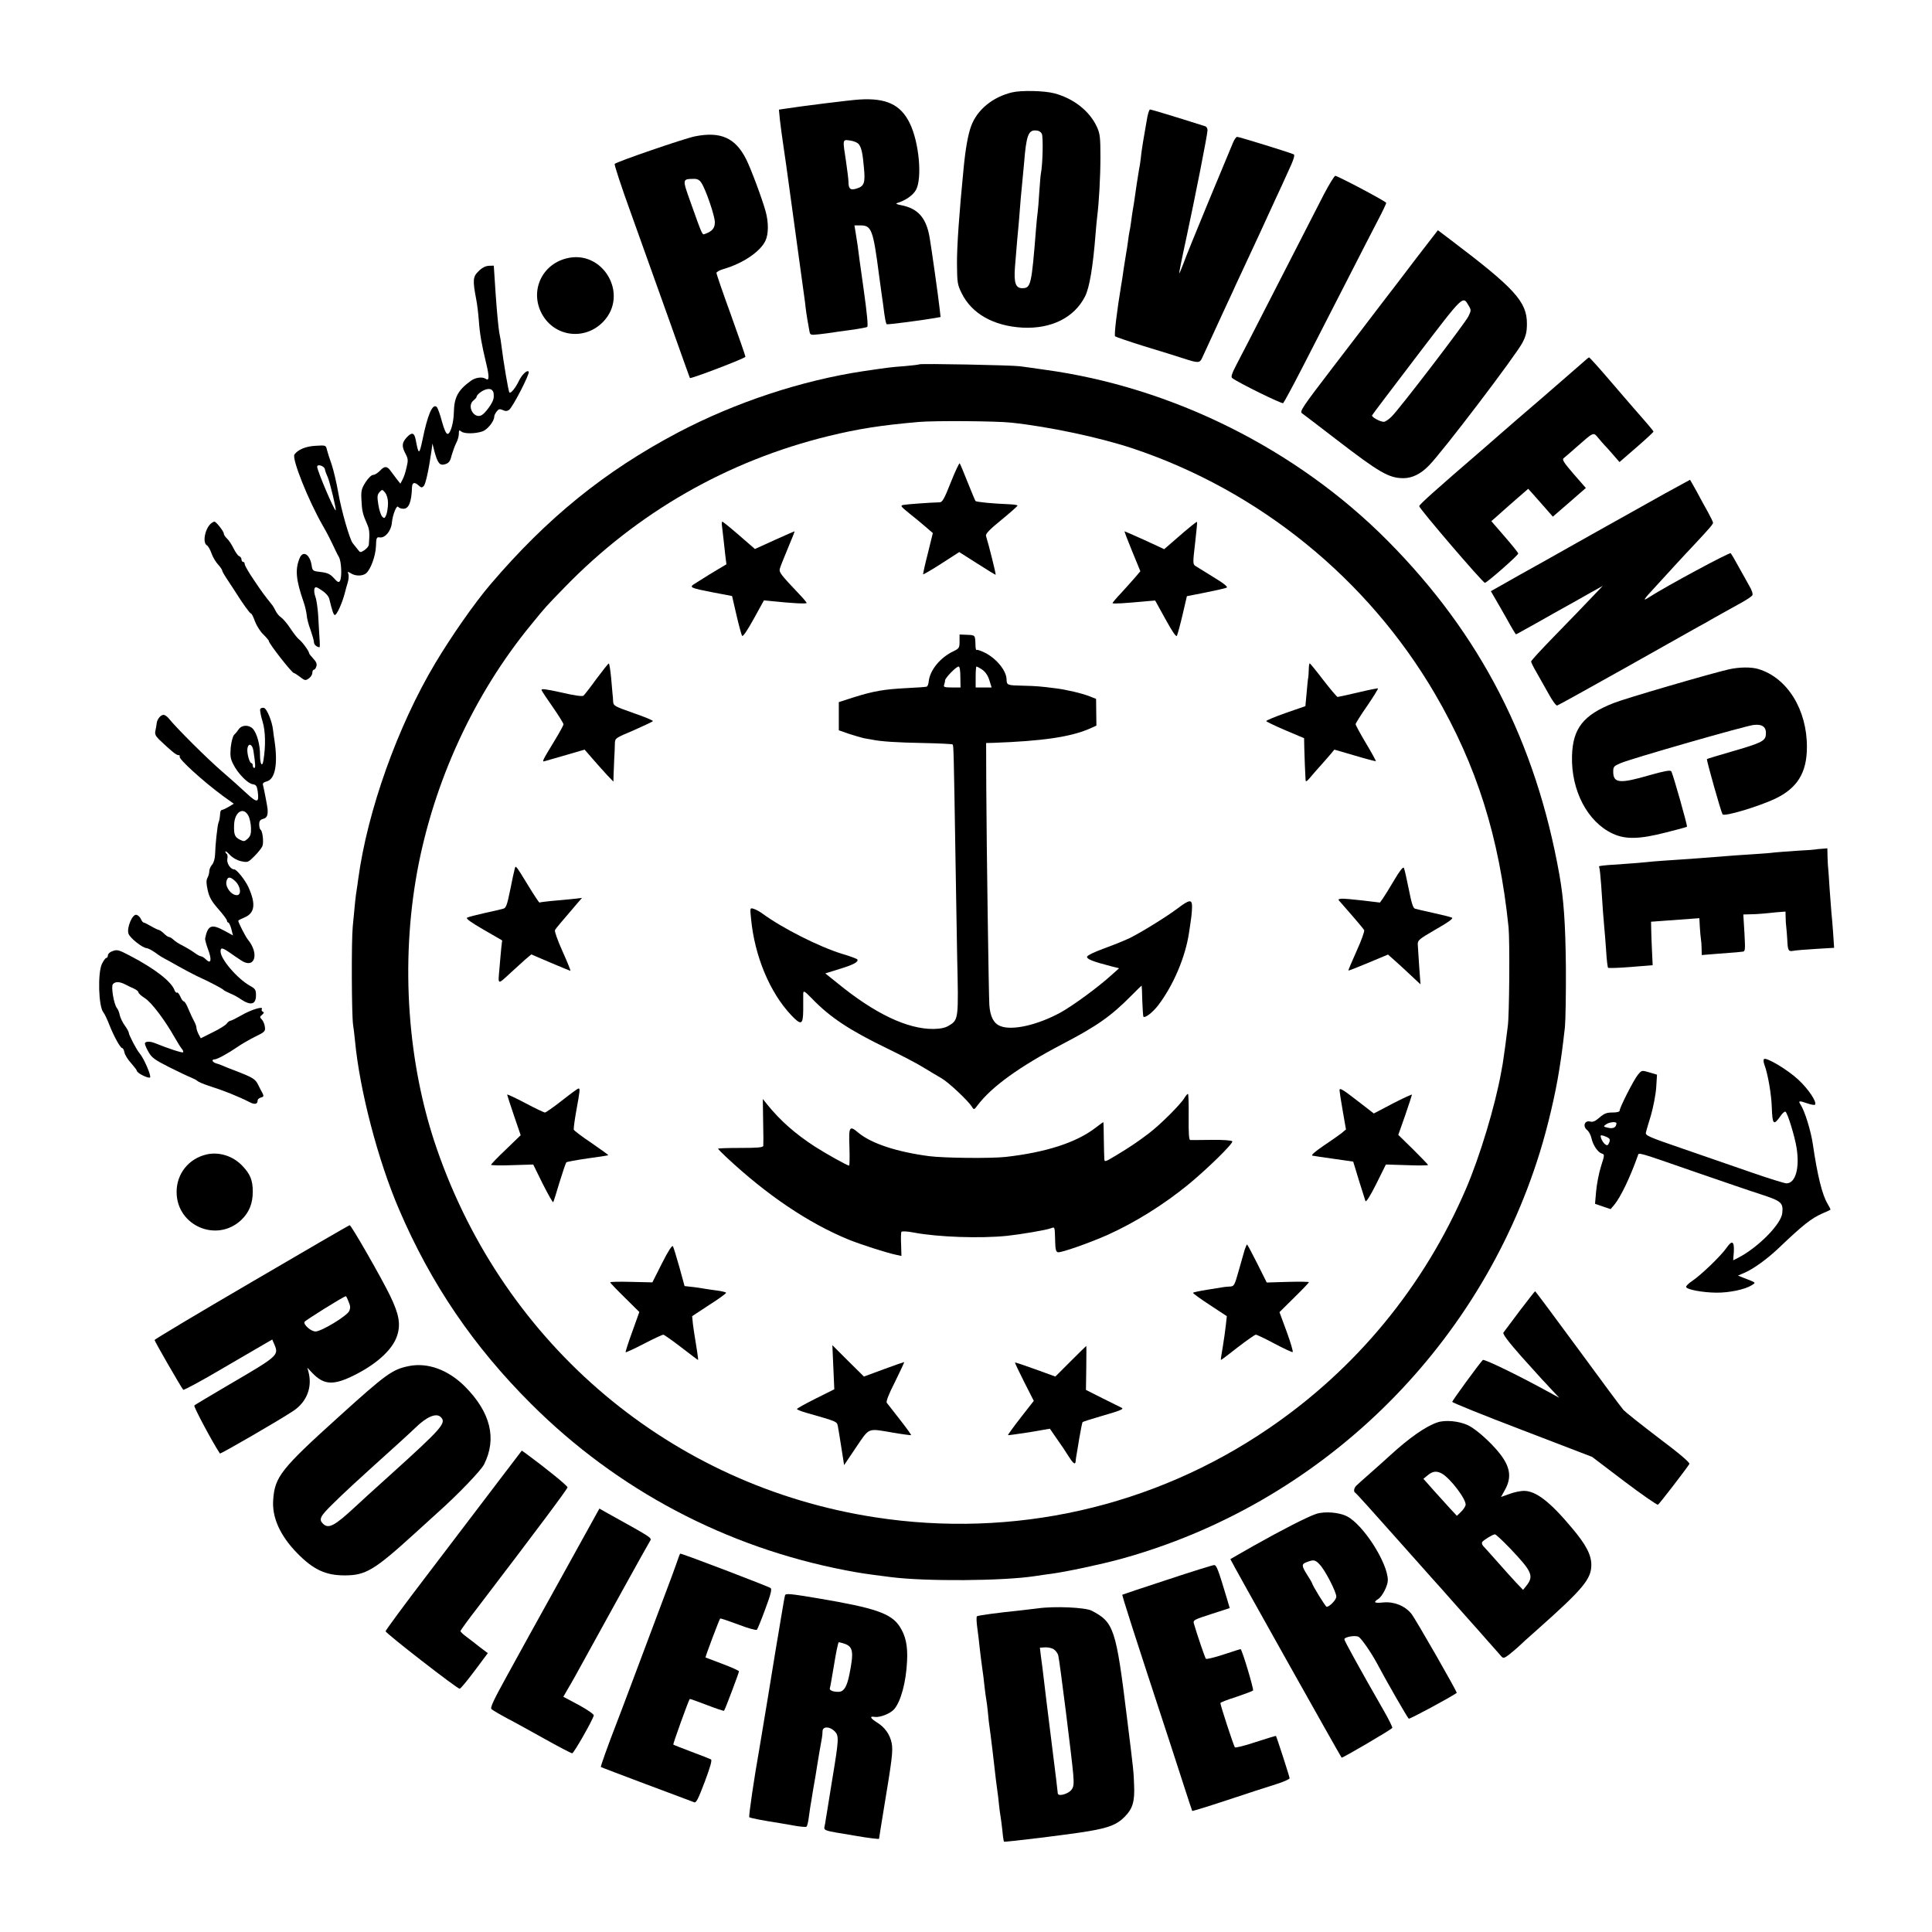 <?xml version="1.0" standalone="no"?>
<!DOCTYPE svg PUBLIC "-//W3C//DTD SVG 20010904//EN"
 "http://www.w3.org/TR/2001/REC-SVG-20010904/DTD/svg10.dtd">
<svg version="1.0" xmlns="http://www.w3.org/2000/svg"
 width="1200pt" height="1200pt" viewBox="0 0 1200 1200"
 preserveAspectRatio="xMidYMid meet">
<g transform="translate(0,1200) scale(0.1,-0.1)"
fill="#000000" stroke="none">
<path d="M6285 11426 c-120 -29 -216 -108 -253 -209 -19 -51 -35 -138 -47
-264 -27 -273 -42 -487 -41 -593 1 -115 3 -129 29 -181 62 -127 198 -204 378
-214 179 -9 321 62 388 193 28 54 50 186 66 392 3 41 8 89 10 105 11 88 20
246 20 370 0 123 -3 146 -22 187 -45 98 -144 176 -263 208 -63 17 -207 20
-265 6z m186 -257 c9 -19 6 -188 -6 -248 -2 -9 -6 -61 -10 -116 -3 -55 -8
-111 -10 -125 -2 -14 -7 -59 -10 -100 -28 -353 -32 -370 -86 -370 -41 0 -52
34 -45 130 13 160 17 206 21 245 2 22 7 76 10 120 3 44 8 96 10 115 2 19 9 96
16 170 13 164 26 200 68 200 21 0 34 -7 42 -21z"/>
<path d="M5340 11382 c-58 -3 -374 -43 -469 -58 l-33 -5 6 -62 c4 -34 13 -105
21 -157 16 -108 16 -109 50 -357 14 -101 36 -265 50 -365 14 -101 27 -199 30
-218 3 -19 7 -52 9 -72 5 -41 14 -95 23 -142 5 -28 5 -28 63 -22 32 4 66 8 77
10 10 2 61 9 113 16 52 7 100 16 106 19 7 4 0 78 -22 236 -18 127 -35 248 -37
270 -3 22 -9 59 -13 83 l-7 42 37 0 c69 0 79 -25 116 -310 6 -47 13 -96 15
-110 2 -14 6 -45 10 -70 11 -91 17 -120 23 -124 6 -3 223 25 301 39 l33 6 -6
53 c-5 52 -52 385 -62 441 -21 123 -73 181 -179 201 -22 4 -33 9 -25 12 53 16
100 48 119 82 40 72 20 297 -39 416 -56 114 -145 156 -310 146z m-5 -279 c16
-22 23 -54 31 -144 9 -93 2 -115 -42 -129 -41 -14 -54 -5 -54 41 0 14 -7 70
-15 125 -22 143 -23 138 26 131 23 -3 46 -13 54 -24z"/>
<path d="M7121 11243 c-7 -43 -17 -100 -22 -128 -4 -27 -11 -70 -13 -95 -3
-25 -7 -54 -10 -65 -2 -11 -9 -56 -16 -100 -17 -121 -20 -138 -25 -165 -2 -14
-7 -45 -10 -70 -3 -25 -8 -52 -10 -60 -2 -8 -6 -35 -9 -60 -3 -25 -8 -54 -10
-65 -2 -11 -9 -56 -16 -100 -6 -44 -13 -91 -16 -105 -27 -162 -45 -313 -38
-319 5 -4 86 -32 179 -61 94 -28 204 -63 245 -76 95 -31 102 -30 118 6 7 16
49 107 93 202 44 95 86 187 94 203 7 17 31 68 53 115 57 121 178 383 215 465
18 38 53 114 78 170 32 67 43 102 35 106 -16 9 -339 109 -352 109 -6 0 -18
-17 -26 -37 -9 -21 -77 -184 -151 -363 -74 -179 -145 -353 -157 -388 -13 -34
-24 -61 -26 -60 -1 2 17 95 42 208 56 260 134 655 134 681 0 11 -6 21 -12 24
-195 62 -338 105 -345 105 -6 0 -16 -35 -22 -77z"/>
<path d="M4316 11153 c-68 -14 -484 -157 -498 -171 -4 -4 42 -144 103 -312 60
-168 166 -465 236 -660 69 -195 127 -356 128 -358 5 -7 345 123 345 132 0 6
-41 123 -90 260 -50 137 -90 254 -90 261 0 6 20 17 44 24 121 35 228 108 260
175 20 42 20 114 2 181 -22 80 -91 265 -121 325 -67 134 -159 175 -319 143z
m40 -288 c28 -42 84 -206 84 -245 0 -37 -15 -56 -61 -73 -18 -6 -14 -16 -92
203 -49 137 -49 138 20 139 24 1 37 -6 49 -24z"/>
<path d="M8223 10793 c-81 -157 -212 -413 -368 -718 -70 -137 -147 -287 -171
-332 -32 -61 -40 -84 -31 -91 36 -28 310 -163 317 -156 4 5 23 38 42 74 33 61
78 147 376 730 63 124 139 271 168 327 30 57 54 107 54 113 0 8 -284 159 -316
168 -5 1 -37 -50 -71 -115z"/>
<path d="M8802 10403 c-70 -93 -171 -224 -224 -293 -52 -69 -188 -246 -302
-395 -187 -244 -205 -271 -189 -282 10 -7 103 -78 207 -158 274 -211 333 -245
423 -245 54 0 107 26 157 77 83 83 543 688 583 766 21 41 27 66 27 117 0 136
-76 219 -471 518 l-82 62 -129 -167z m321 -303 c15 -25 15 -30 -3 -66 -23 -45
-427 -573 -476 -621 -18 -18 -40 -33 -49 -33 -23 0 -77 30 -73 40 2 5 127 170
278 368 295 386 285 377 323 312z"/>
<path d="M3518 10395 c-155 -39 -228 -205 -152 -345 78 -143 267 -167 381 -48
162 169 -2 451 -229 393z"/>
<path d="M2973 10316 c-36 -34 -38 -56 -15 -176 6 -30 13 -89 16 -130 6 -84
17 -147 46 -268 20 -82 19 -111 -3 -95 -21 14 -63 9 -92 -12 -80 -58 -104
-102 -106 -195 -1 -65 -21 -135 -39 -135 -9 0 -21 26 -35 77 -11 43 -26 83
-32 90 -26 25 -57 -47 -89 -205 -20 -94 -24 -94 -42 2 -9 45 -24 48 -56 14
-30 -33 -32 -55 -7 -102 16 -30 17 -41 6 -85 -6 -28 -17 -62 -25 -75 l-13 -25
-21 26 c-11 15 -29 38 -39 52 -22 32 -39 33 -68 1 -13 -13 -32 -25 -42 -25
-10 0 -30 -20 -47 -46 -25 -40 -28 -53 -25 -109 3 -68 8 -89 35 -150 15 -35
17 -55 11 -127 0 -10 -13 -25 -27 -35 -26 -17 -27 -16 -45 8 -11 13 -23 29
-28 35 -19 23 -71 204 -90 314 -11 64 -30 142 -41 175 -12 33 -25 74 -29 90
-7 30 -7 30 -71 26 -61 -3 -110 -24 -131 -54 -18 -25 86 -285 176 -442 31 -54
44 -80 77 -150 5 -11 15 -31 23 -45 16 -27 20 -127 6 -149 -7 -11 -15 -7 -37
18 -23 25 -39 33 -81 38 -51 6 -52 6 -58 45 -12 67 -54 90 -74 41 -29 -70 -23
-135 25 -273 9 -25 17 -61 19 -81 1 -19 12 -61 24 -92 11 -32 21 -66 21 -76 0
-15 18 -31 35 -31 2 0 2 28 -1 63 -2 34 -6 97 -8 139 -3 42 -10 93 -17 111 -7
19 -9 42 -6 50 5 14 12 13 46 -10 23 -15 42 -36 46 -52 19 -78 27 -101 35
-101 12 0 44 71 60 130 6 25 16 59 21 76 5 17 6 39 3 49 -7 16 -5 16 17 3 27
-17 71 -17 93 1 28 24 58 105 61 166 2 56 4 60 24 57 33 -5 71 41 75 91 5 51
30 114 40 98 4 -6 18 -11 32 -11 33 0 50 41 53 133 1 31 16 35 42 11 15 -14
20 -14 31 -3 12 13 31 100 48 219 l6 45 13 -51 c20 -73 33 -88 67 -77 22 7 31
19 39 54 7 24 19 58 28 76 10 18 17 44 17 59 0 22 2 25 15 14 18 -15 84 -15
130 0 32 10 75 63 75 93 0 7 7 21 15 31 12 16 19 17 38 9 16 -8 27 -7 39 1 23
17 130 225 122 237 -8 14 -41 -16 -60 -55 -21 -44 -51 -82 -60 -74 -6 6 -38
196 -49 288 -2 19 -8 58 -14 85 -5 28 -15 132 -22 233 l-12 182 -31 -1 c-20
-1 -42 -12 -63 -33z m92 -754 c2 -10 3 -27 0 -39 -5 -27 -51 -90 -74 -102 -47
-25 -93 56 -51 91 11 9 20 19 20 23 0 11 28 35 52 44 28 10 46 5 53 -17z
m-1047 -477 c2 -11 10 -33 18 -50 13 -29 55 -205 49 -205 -10 0 -115 247 -115
271 0 19 45 5 48 -16z m392 -210 c0 -24 -5 -56 -10 -71 -10 -24 -13 -26 -26
-13 -8 8 -19 42 -24 74 -8 50 -7 62 7 78 17 18 18 18 35 -3 11 -14 18 -39 18
-65z"/>
<path d="M9825 9743 c-22 -19 -132 -115 -244 -212 -113 -97 -228 -196 -256
-221 -28 -25 -78 -68 -110 -96 -304 -262 -400 -348 -400 -358 0 -15 395 -476
408 -476 12 0 207 171 207 182 0 5 -38 52 -84 105 l-83 96 41 36 c22 20 43 38
46 41 3 3 36 32 74 65 l68 59 27 -30 c14 -16 49 -55 76 -86 l50 -57 103 89
102 89 -76 87 c-62 72 -73 90 -62 98 8 6 45 38 82 71 106 93 102 92 133 55 15
-18 32 -38 39 -45 7 -7 31 -33 53 -59 l40 -46 105 91 c59 51 106 95 106 98 0
5 -40 52 -149 176 -14 17 -75 87 -136 158 -60 70 -112 127 -115 127 -3 0 -23
-17 -45 -37z"/>
<path d="M5710 9737 c-3 -2 -43 -7 -90 -11 -93 -7 -96 -8 -255 -31 -386 -58
-798 -194 -1155 -382 -454 -240 -811 -529 -1164 -943 -99 -116 -242 -321 -343
-490 -233 -390 -421 -917 -478 -1340 -3 -25 -8 -56 -10 -70 -5 -28 -12 -91
-24 -225 -9 -89 -7 -552 2 -610 3 -16 8 -61 12 -100 29 -308 143 -744 274
-1048 198 -462 462 -850 820 -1207 536 -535 1211 -891 1956 -1034 92 -17 106
-20 281 -42 212 -27 690 -24 889 6 33 5 80 12 105 15 91 12 307 58 428 91
1237 339 2226 1298 2606 2526 49 158 97 362 120 509 15 94 19 122 36 269 4 41
7 210 6 375 -3 270 -13 417 -40 570 -147 827 -490 1494 -1066 2075 -565 570
-1341 957 -2135 1064 -60 9 -128 18 -150 21 -49 7 -618 18 -625 12z m570 -362
c236 -25 550 -92 755 -160 787 -263 1460 -810 1878 -1525 259 -444 399 -887
457 -1450 8 -82 5 -551 -5 -615 -3 -22 -10 -78 -16 -125 -7 -47 -13 -94 -15
-105 -2 -11 -7 -36 -10 -55 -37 -207 -132 -523 -219 -725 -260 -605 -682
-1118 -1226 -1488 -717 -489 -1585 -684 -2445 -551 -1263 195 -2299 1066
-2721 2289 -182 526 -226 1150 -122 1720 103 560 353 1103 707 1534 98 120 87
107 208 232 452 466 1011 786 1638 940 188 46 331 68 561 88 96 9 484 6 575
-4z"/>
<path d="M5906 9005 c-41 -104 -53 -125 -70 -125 -53 -1 -203 -12 -224 -16
-22 -4 -18 -9 35 -52 33 -26 79 -64 103 -85 l44 -38 -31 -126 c-18 -70 -31
-129 -29 -130 2 -2 53 28 114 67 l110 71 110 -70 c61 -39 113 -71 116 -71 4 0
-42 184 -60 242 -3 12 23 40 96 99 55 45 100 85 100 89 0 3 -24 7 -52 8 -104
4 -203 14 -209 20 -3 4 -25 57 -49 117 -24 61 -46 113 -49 117 -3 4 -28 -49
-55 -117z"/>
<path d="M4485 8728 c2 -18 6 -53 9 -78 3 -25 8 -70 11 -100 l7 -55 -59 -35
c-32 -19 -69 -42 -83 -51 -14 -9 -38 -24 -54 -34 -38 -23 -30 -27 115 -55
l116 -22 27 -117 c15 -65 31 -123 35 -130 5 -8 31 30 72 104 l64 116 50 -5
c126 -13 215 -18 215 -11 0 4 -22 30 -49 58 -110 116 -122 132 -118 152 2 11
25 68 50 128 25 59 44 107 42 107 -2 0 -58 -25 -125 -55 l-121 -55 -98 85
c-54 47 -101 85 -105 85 -3 0 -4 -15 -1 -32z"/>
<path d="M7399 8733 c-19 -15 -64 -53 -101 -86 l-67 -58 -121 56 c-67 30 -123
55 -125 55 -2 0 19 -56 47 -124 l51 -124 -33 -39 c-18 -21 -57 -64 -86 -96
-30 -31 -54 -60 -54 -63 0 -6 78 -1 215 12 l50 4 64 -116 c43 -78 66 -112 71
-103 4 8 20 66 35 130 l27 116 117 23 c64 13 122 26 130 30 9 5 -17 26 -83 66
-54 33 -104 64 -113 70 -14 10 -14 23 0 140 8 71 14 130 12 132 -1 2 -18 -10
-36 -25z"/>
<path d="M5960 8016 c0 -39 -3 -44 -36 -60 -85 -40 -150 -120 -156 -192 -2
-15 -7 -28 -13 -29 -5 -2 -62 -6 -125 -9 -139 -7 -206 -19 -327 -57 l-93 -30
0 -88 0 -87 63 -22 c34 -11 76 -23 92 -27 17 -3 39 -7 51 -9 59 -12 157 -18
317 -21 98 -2 181 -6 184 -9 6 -6 7 -41 18 -726 4 -239 9 -505 10 -590 9 -390
9 -394 -51 -430 -22 -14 -51 -20 -95 -21 -162 -2 -366 95 -598 285 l-75 60 87
27 c89 27 121 45 112 60 -3 4 -45 20 -93 34 -144 44 -373 160 -497 251 -16 12
-41 25 -53 29 -24 7 -24 7 -17 -62 22 -231 116 -457 249 -598 63 -66 74 -62
75 33 0 42 0 88 0 100 1 21 7 18 54 -30 113 -117 232 -196 467 -310 85 -41
187 -94 225 -118 39 -24 90 -54 114 -68 43 -25 165 -139 188 -177 12 -19 14
-19 35 10 87 115 258 239 525 379 215 112 303 174 426 298 37 38 68 67 68 66
1 -2 3 -45 4 -96 2 -52 5 -95 7 -97 10 -10 57 26 91 70 94 123 169 298 192
450 15 98 18 122 19 160 1 51 -14 50 -92 -9 -68 -51 -220 -145 -294 -182 -29
-14 -100 -43 -158 -64 -61 -22 -106 -44 -108 -52 -3 -15 35 -30 151 -60 l48
-12 -48 -43 c-84 -76 -237 -188 -314 -231 -144 -79 -303 -115 -376 -85 -41 16
-63 59 -68 131 -4 71 -17 969 -19 1347 l-1 280 43 1 c304 11 477 36 595 86
l47 21 -1 83 -1 83 -40 16 c-49 19 -146 42 -213 50 -93 12 -120 14 -200 16
-99 2 -102 3 -103 39 -1 54 -62 129 -133 165 -26 13 -49 21 -53 18 -3 -4 -7 9
-7 28 -2 65 -1 64 -51 66 l-48 2 0 -43z m5 -221 l1 -65 -54 0 c-45 0 -53 3
-48 16 3 9 6 21 6 28 0 15 69 86 84 86 7 0 11 -25 11 -65z m131 49 c27 -18 42
-41 54 -85 l9 -29 -50 0 -49 0 0 65 c0 36 2 65 5 65 3 0 17 -7 31 -16z"/>
<path d="M3705 7784 c-38 -53 -75 -100 -81 -105 -7 -6 -57 1 -138 20 -100 22
-126 25 -122 14 3 -8 35 -56 71 -107 36 -52 65 -99 65 -105 0 -5 -24 -50 -54
-99 -81 -133 -82 -136 -60 -129 11 3 70 20 132 38 l113 33 47 -54 c26 -30 66
-75 89 -100 l43 -45 1 40 c1 22 3 67 4 100 2 33 4 76 4 95 1 35 1 35 117 84
63 28 117 53 119 57 3 4 -51 26 -120 50 -122 43 -125 45 -127 74 0 16 -2 35
-3 40 -1 6 -5 52 -9 103 -5 50 -11 92 -15 91 -3 0 -37 -43 -76 -95z"/>
<path d="M8129 7840 c-1 -22 -2 -43 -3 -47 -2 -5 -6 -46 -10 -93 l-8 -86 -124
-43 c-68 -24 -122 -47 -119 -50 2 -4 56 -30 119 -57 l116 -49 1 -55 c1 -56 6
-170 8 -203 1 -15 7 -12 29 14 15 18 46 54 69 79 22 25 50 56 61 70 l20 24
127 -37 c70 -21 129 -36 131 -35 1 2 -26 52 -62 112 -35 59 -64 112 -64 118 0
5 32 57 72 114 39 57 69 106 67 108 -2 2 -58 -9 -124 -25 -66 -15 -123 -28
-127 -28 -3 -1 -43 46 -88 104 -44 58 -83 105 -85 105 -3 0 -6 -18 -6 -40z"/>
<path d="M3197 6603 c-3 -10 -16 -68 -28 -130 -19 -94 -26 -113 -43 -117 -12
-4 -64 -16 -116 -27 -52 -12 -101 -24 -109 -29 -9 -5 24 -29 102 -74 l116 -67
-5 -42 c-2 -23 -8 -83 -12 -134 -9 -104 -14 -102 73 -22 28 26 67 61 87 79
l38 32 119 -51 c66 -28 122 -51 124 -51 3 0 -19 54 -49 121 -30 66 -51 126
-47 132 5 10 34 44 147 176 l21 24 -60 -7 c-33 -3 -91 -9 -130 -12 -38 -4 -72
-8 -74 -10 -2 -2 -34 46 -71 107 -79 129 -77 126 -83 102z"/>
<path d="M8660 6534 c-29 -49 -61 -101 -71 -115 l-18 -25 -108 13 c-59 7 -118
12 -131 11 -23 -3 -23 -4 -5 -23 49 -55 140 -161 146 -172 4 -6 -17 -64 -47
-130 -29 -65 -52 -119 -51 -121 2 -2 57 20 124 48 l122 51 42 -37 c23 -20 68
-62 101 -93 l59 -55 -8 109 c-4 61 -8 123 -9 139 -1 26 8 33 113 94 74 42 109
67 100 72 -8 4 -59 17 -114 29 -55 12 -107 24 -116 27 -12 3 -22 35 -39 122
-13 64 -26 123 -30 131 -5 9 -25 -16 -60 -75z"/>
<path d="M3490 5164 c-52 -41 -100 -74 -105 -74 -6 0 -61 26 -123 59 -61 32
-112 56 -112 52 0 -3 19 -61 42 -129 l42 -123 -92 -89 c-51 -48 -92 -91 -92
-95 0 -3 59 -5 131 -2 l131 4 59 -120 c33 -65 62 -117 65 -114 2 2 20 58 39
123 20 65 39 121 43 125 4 3 63 14 132 24 69 9 126 18 128 20 2 1 -45 35 -103
75 -59 39 -108 77 -111 83 -2 7 5 61 16 121 22 121 24 136 13 135 -5 0 -51
-34 -103 -75z"/>
<path d="M8320 5228 c0 -7 9 -65 20 -128 l20 -115 -27 -23 c-16 -12 -66 -48
-113 -79 -54 -37 -79 -59 -68 -61 9 -2 70 -11 135 -20 l118 -17 35 -115 c20
-63 38 -122 41 -130 4 -9 30 32 67 106 l60 121 131 -4 c72 -3 131 -2 131 1 0
3 -42 46 -92 96 l-93 91 43 122 c23 67 42 125 42 128 0 3 -53 -21 -119 -55
l-118 -62 -89 69 c-106 82 -124 93 -124 75z"/>
<path d="M7357 5181 c-24 -41 -153 -169 -222 -221 -70 -53 -114 -83 -207 -139
-65 -39 -68 -40 -69 -18 -1 12 -2 68 -3 124 0 57 -2 103 -3 103 -2 0 -24 -16
-50 -36 -119 -91 -308 -152 -558 -180 -94 -10 -381 -7 -475 5 -203 27 -358 79
-438 145 -56 48 -61 40 -56 -89 2 -63 1 -115 -2 -115 -11 0 -147 76 -212 118
-122 79 -216 162 -296 261 l-28 35 2 -140 c2 -76 2 -145 1 -151 -1 -10 -36
-13 -141 -13 -77 0 -140 -2 -140 -5 0 -2 22 -25 50 -51 253 -237 510 -410 760
-513 74 -30 235 -82 297 -95 l32 -7 -2 70 c-2 39 -1 75 2 80 4 5 38 3 79 -5
149 -28 410 -37 577 -20 84 9 245 36 272 47 26 9 24 14 27 -86 1 -45 5 -60 17
-63 20 -4 199 59 311 109 168 76 345 186 498 311 117 96 282 257 274 269 -3 6
-57 10 -127 9 -67 -1 -127 -1 -134 -1 -8 1 -11 39 -10 142 1 77 -1 142 -4 144
-3 2 -13 -9 -22 -24z"/>
<path d="M4112 4154 l-60 -119 -131 3 c-72 2 -131 1 -131 -3 0 -3 41 -46 91
-95 l90 -89 -44 -123 c-25 -68 -43 -125 -41 -127 2 -2 53 21 114 53 60 31 114
56 120 56 5 0 56 -36 112 -79 57 -44 103 -79 104 -78 2 2 -12 96 -21 147 -3
14 -7 48 -11 75 l-5 50 105 69 c59 37 106 72 106 76 0 4 -28 11 -62 15 -35 5
-65 9 -68 10 -3 1 -33 5 -66 10 l-62 7 -32 117 c-18 64 -36 122 -40 130 -5 9
-29 -28 -68 -105z"/>
<path d="M7731 4238 c-5 -18 -22 -77 -37 -130 -26 -93 -29 -98 -56 -99 -15 -1
-31 -2 -35 -3 -5 -1 -50 -8 -100 -16 -51 -8 -93 -17 -93 -20 0 -4 47 -38 105
-76 l105 -69 -6 -55 c-3 -30 -12 -91 -19 -135 -8 -43 -13 -80 -12 -82 2 -1 48
34 104 78 56 43 107 79 113 79 7 0 59 -25 117 -56 57 -30 108 -54 112 -52 4 2
-12 58 -37 126 l-45 122 92 91 c50 49 91 92 91 95 0 3 -59 4 -131 2 l-131 -4
-59 118 c-33 65 -61 118 -63 118 -3 0 -9 -15 -15 -32z"/>
<path d="M5176 3508 l6 -137 -116 -58 c-64 -32 -116 -61 -116 -65 0 -3 26 -14
58 -23 193 -55 190 -54 196 -83 3 -15 13 -75 22 -134 l17 -108 74 110 c86 126
68 119 233 91 58 -10 107 -16 109 -15 2 2 -29 45 -69 96 -40 51 -77 98 -82
105 -6 7 12 54 52 132 33 67 58 121 56 121 -3 0 -60 -20 -128 -45 l-122 -45
-98 97 -98 98 6 -137z"/>
<path d="M6650 3545 l-95 -95 -124 45 c-69 25 -126 44 -127 42 -1 -1 24 -55
57 -120 l60 -118 -82 -105 c-45 -58 -80 -106 -78 -108 2 -1 62 7 132 18 l128
22 42 -61 c24 -33 56 -81 72 -107 30 -48 44 -59 46 -35 0 6 2 21 4 32 2 11 11
63 19 114 9 52 18 96 20 98 3 3 57 20 122 39 115 33 139 43 119 51 -5 2 -57
28 -115 57 l-105 53 2 137 c1 75 1 136 0 136 -1 0 -45 -43 -97 -95z"/>
<path d="M10345 8937 c-82 -46 -172 -96 -200 -112 -53 -30 -171 -96 -245 -137
-25 -14 -97 -55 -160 -90 -63 -36 -197 -111 -298 -167 l-182 -103 18 -31 c11
-18 45 -78 77 -134 31 -57 59 -103 61 -103 2 0 20 10 41 22 21 11 110 61 198
111 88 49 192 107 230 129 l70 39 -40 -42 c-90 -94 -146 -153 -272 -282 -73
-75 -133 -140 -133 -146 0 -5 15 -36 34 -68 18 -32 52 -92 75 -133 23 -42 46
-74 53 -72 7 2 197 107 423 234 225 127 430 242 455 256 25 13 59 32 75 42 33
19 98 55 190 106 33 18 64 39 69 46 5 9 -2 31 -21 63 -16 28 -46 82 -67 120
-21 39 -42 74 -46 79 -7 7 -394 -201 -505 -272 -46 -30 -41 -20 41 68 28 30
82 89 119 130 38 41 92 100 121 130 88 94 114 124 114 133 0 5 -14 34 -31 65
-18 32 -50 90 -71 130 -22 39 -40 72 -41 72 -1 0 -69 -38 -152 -83z"/>
<path d="M1315 8752 c-40 -28 -60 -122 -30 -139 8 -5 21 -27 29 -51 8 -23 27
-54 41 -69 14 -15 25 -32 25 -37 0 -5 17 -34 38 -65 20 -31 42 -63 47 -72 44
-70 87 -129 93 -129 5 0 16 -22 25 -48 10 -27 33 -64 52 -82 19 -19 35 -37 35
-42 0 -15 143 -198 155 -198 3 0 21 -11 39 -25 30 -23 34 -23 54 -9 12 8 22
24 22 35 0 10 4 19 9 19 5 0 13 9 16 21 5 15 -1 29 -19 48 -14 15 -26 30 -26
34 0 12 -43 71 -62 85 -10 7 -34 38 -54 68 -20 31 -47 62 -59 70 -12 8 -27 26
-33 40 -7 13 -16 30 -22 37 -43 53 -66 84 -114 156 -31 45 -56 89 -56 97 0 8
-4 14 -10 14 -5 0 -10 7 -10 15 0 9 -7 18 -15 21 -8 3 -23 25 -35 49 -11 23
-29 50 -40 60 -11 10 -20 24 -20 31 0 14 -48 74 -58 74 -4 0 -12 -4 -17 -8z"/>
<path d="M10740 7843 c-107 -24 -646 -181 -718 -210 -188 -74 -253 -157 -258
-328 -6 -215 96 -410 253 -483 80 -37 166 -35 333 8 69 17 126 33 128 35 5 4
-87 327 -97 344 -6 9 -40 3 -136 -24 -185 -54 -225 -50 -225 22 0 31 4 35 46
53 65 28 769 230 825 237 56 7 82 -13 77 -61 -4 -39 -28 -51 -219 -106 -79
-23 -146 -43 -147 -45 -4 -4 87 -327 97 -343 10 -16 223 48 327 97 138 66 197
162 197 321 1 232 -122 430 -300 484 -44 14 -119 13 -183 -1z"/>
<path d="M1616 7595 c-2 -7 4 -42 15 -77 18 -59 20 -152 5 -242 -7 -44 -21
-22 -21 32 1 65 -19 138 -45 166 -24 25 -68 24 -86 -2 -8 -12 -21 -28 -30 -36
-8 -9 -17 -43 -21 -79 -4 -52 -2 -70 16 -104 28 -57 90 -120 121 -124 21 -3
26 -11 31 -46 9 -70 -3 -72 -68 -12 -32 30 -103 94 -158 141 -89 77 -281 268
-327 326 -10 12 -24 22 -32 22 -18 0 -41 -28 -43 -54 -1 -12 -5 -32 -8 -46 -4
-19 1 -31 22 -52 76 -72 107 -98 120 -98 8 0 12 -4 9 -9 -9 -14 147 -155 269
-245 l67 -48 -31 -19 c-17 -10 -36 -19 -41 -19 -6 0 -11 -8 -12 -17 -3 -37 -5
-48 -11 -63 -7 -19 -20 -142 -21 -197 -1 -25 -8 -51 -18 -63 -10 -11 -18 -29
-18 -41 0 -11 -5 -30 -11 -41 -9 -16 -8 -35 1 -77 10 -44 24 -69 66 -117 30
-34 54 -66 54 -73 0 -6 4 -11 8 -11 4 0 13 -18 19 -40 l10 -40 -55 30 c-79 43
-101 33 -118 -49 -1 -7 7 -37 18 -67 25 -65 19 -95 -12 -64 -11 11 -25 20 -31
20 -6 0 -25 10 -42 23 -18 13 -50 32 -71 43 -22 10 -48 27 -58 37 -10 9 -22
17 -28 17 -5 0 -19 9 -31 21 -12 12 -26 22 -33 23 -6 1 -29 12 -49 24 -21 12
-41 22 -45 22 -4 0 -12 10 -17 22 -6 13 -18 24 -28 26 -25 5 -61 -81 -49 -117
9 -27 87 -89 113 -90 9 -1 34 -14 55 -29 21 -16 46 -31 54 -35 8 -4 47 -25 85
-47 39 -22 90 -49 115 -61 89 -41 163 -80 170 -89 3 -3 20 -12 39 -20 18 -7
48 -23 66 -36 63 -42 95 -34 95 25 0 33 -5 40 -37 58 -79 44 -183 166 -183
213 0 26 10 25 54 -5 20 -14 52 -36 72 -49 85 -59 118 38 43 129 -15 19 -59
105 -59 116 0 3 16 11 35 19 68 27 76 83 28 190 -21 45 -73 110 -88 110 -23 0
-48 38 -43 65 3 14 1 28 -3 31 -5 3 -9 9 -9 15 0 5 12 -4 28 -21 17 -18 43
-33 69 -39 42 -9 44 -8 84 32 23 23 45 51 49 62 9 24 1 93 -11 101 -5 3 -9 18
-9 34 0 21 6 29 25 34 23 6 30 22 27 61 -1 16 -23 128 -28 147 -4 12 2 19 21
24 54 13 72 106 50 254 -4 25 -8 54 -9 65 -5 52 -38 133 -56 138 -10 3 -21 -1
-24 -8z m-42 -258 c13 -86 14 -107 5 -107 -5 0 -9 7 -9 15 0 8 -4 15 -8 15
-13 0 -30 65 -25 93 7 35 31 24 37 -16z m-30 -406 c7 -14 14 -47 15 -73 1 -36
-3 -51 -20 -67 -20 -18 -24 -19 -50 -6 -31 16 -37 32 -35 90 2 83 59 118 90
56z m-80 -407 c32 -33 36 -84 7 -84 -36 0 -74 53 -64 88 7 29 25 28 57 -4z"/>
<path d="M11277 6724 c-1 -1 -51 -5 -112 -8 -60 -4 -126 -9 -145 -11 -19 -3
-73 -7 -120 -10 -87 -5 -122 -8 -340 -25 -69 -5 -165 -12 -215 -15 -49 -3
-103 -8 -120 -10 -16 -2 -77 -7 -135 -11 -96 -6 -131 -9 -153 -13 -5 0 -6 -4
-4 -8 3 -5 8 -53 12 -108 10 -155 14 -206 19 -260 3 -27 8 -95 12 -150 3 -55
9 -103 12 -106 4 -3 68 -1 142 5 l135 11 -4 85 c-2 47 -5 108 -5 135 l-1 50
95 7 c52 4 120 9 150 11 l55 4 3 -56 c2 -31 5 -65 7 -76 2 -11 4 -37 4 -58 l1
-39 98 8 c53 4 106 8 117 9 11 1 28 3 38 4 17 1 18 9 12 116 l-7 115 38 1 c22
0 57 2 79 4 22 2 64 6 93 9 l52 4 1 -36 c0 -20 2 -48 4 -62 2 -14 4 -47 6 -75
3 -68 7 -76 35 -71 12 3 76 8 140 12 l116 7 -6 91 c-4 50 -8 109 -11 131 -2
22 -7 87 -11 145 -3 58 -8 116 -9 130 -2 14 -3 47 -4 73 l-1 48 -35 -3 c-20
-1 -37 -3 -38 -4z"/>
<path d="M693 6090 c-13 -5 -23 -16 -23 -25 0 -8 -4 -15 -10 -15 -5 0 -17 -17
-27 -37 -27 -58 -21 -265 9 -301 8 -9 24 -44 37 -77 28 -72 69 -145 80 -145 5
0 11 -12 14 -27 3 -16 22 -46 42 -67 19 -22 35 -43 35 -47 0 -14 73 -50 82
-41 9 9 -39 121 -66 151 -18 21 -66 113 -66 126 0 6 -11 26 -24 44 -14 19 -28
48 -32 65 -3 17 -11 37 -18 45 -19 24 -37 133 -25 148 15 17 40 17 76 -1 15
-8 40 -20 56 -27 15 -7 27 -17 27 -23 0 -6 18 -22 40 -36 40 -25 123 -134 185
-244 17 -29 36 -61 44 -70 8 -9 11 -19 8 -22 -5 -5 -91 23 -175 57 -32 13 -62
11 -62 -3 0 -7 10 -31 23 -53 19 -34 38 -48 127 -93 58 -29 119 -58 135 -64
17 -7 35 -16 41 -22 6 -6 37 -19 70 -30 92 -29 182 -65 257 -103 29 -15 47
-11 47 11 0 8 9 16 21 19 16 4 18 9 11 24 -6 10 -18 34 -28 54 -18 37 -32 46
-144 89 -30 11 -64 25 -75 30 -11 5 -30 12 -42 15 -24 7 -32 25 -10 25 16 0
85 38 140 76 24 17 74 46 110 64 62 30 66 34 62 63 -2 16 -11 37 -19 45 -14
14 -13 17 2 29 12 11 14 16 4 19 -6 3 -9 10 -6 16 13 21 -66 -3 -126 -38 -32
-18 -63 -34 -69 -34 -5 0 -16 -8 -23 -18 -7 -10 -46 -34 -87 -54 l-74 -37 -14
26 c-7 14 -13 32 -13 40 0 8 -7 27 -15 41 -8 15 -24 48 -35 75 -10 26 -23 47
-28 47 -5 0 -15 13 -22 30 -7 16 -16 27 -20 25 -5 -3 -11 3 -15 12 -18 55
-123 136 -278 217 -73 38 -80 40 -114 26z"/>
<path d="M10956 5421 c-4 -5 -2 -21 3 -34 21 -54 44 -186 46 -267 4 -106 11
-113 54 -52 12 18 26 30 31 27 13 -8 58 -154 69 -225 20 -126 -7 -220 -63
-220 -12 0 -112 31 -221 69 -110 38 -303 105 -428 148 -204 70 -228 80 -224
98 2 11 17 61 32 110 14 50 29 126 32 170 l5 80 -47 14 c-48 14 -48 14 -72
-15 -26 -32 -113 -203 -113 -222 0 -8 -17 -12 -45 -12 -35 0 -51 -6 -80 -31
-26 -23 -41 -30 -59 -25 -34 8 -47 -30 -18 -53 11 -9 23 -32 27 -51 9 -42 39
-87 64 -95 18 -5 18 -9 -5 -80 -13 -41 -26 -110 -30 -153 l-7 -79 49 -17 48
-16 23 27 c41 51 97 168 146 305 7 21 -17 28 372 -107 154 -53 328 -113 388
-132 132 -43 144 -53 137 -118 -7 -69 -152 -215 -275 -278 l-30 -15 4 50 c4
68 -10 78 -44 29 -34 -50 -159 -170 -214 -207 -23 -15 -40 -32 -38 -38 5 -16
101 -34 187 -35 81 -1 179 20 220 46 27 18 32 14 -50 46 l-35 14 37 16 c58 24
147 89 218 157 150 143 200 182 267 212 26 11 50 22 52 24 2 2 -6 18 -17 36
-34 56 -64 179 -92 371 -12 83 -50 205 -75 244 -18 27 -12 28 43 9 23 -8 44
-11 46 -7 11 18 -40 94 -102 153 -68 64 -206 146 -216 129z m-916 -398 c-1
-25 -19 -35 -51 -28 -31 7 -32 8 -14 21 20 15 65 19 65 7z m-46 -94 c6 -5 6
-16 0 -28 -7 -16 -12 -18 -25 -8 -9 7 -19 23 -24 36 -6 21 -5 22 17 16 12 -4
27 -11 32 -16z"/>
<path d="M1285 4830 c-112 -25 -189 -120 -188 -235 1 -209 250 -316 402 -172
48 46 71 101 71 175 0 70 -15 109 -64 160 -57 61 -143 89 -221 72z"/>
<path d="M1563 4037 c-331 -193 -603 -356 -603 -360 0 -8 166 -296 178 -309 4
-4 115 56 247 134 132 77 255 149 273 159 l33 19 15 -35 c26 -63 17 -70 -281
-244 -115 -68 -214 -126 -218 -131 -6 -6 114 -231 159 -298 3 -5 375 210 458
266 81 55 116 144 93 237 l-8 30 31 -33 c68 -71 125 -77 237 -25 152 71 259
165 289 255 24 72 13 134 -42 248 -53 110 -242 440 -252 440 -4 0 -278 -159
-609 -353z m602 -122 c12 -26 12 -40 4 -58 -14 -31 -173 -127 -209 -127 -28 0
-75 41 -69 59 3 9 242 158 257 160 2 1 10 -15 17 -34z"/>
<path d="M9439 3858 c-51 -68 -96 -128 -101 -135 -6 -8 30 -56 113 -150 68
-76 126 -140 129 -143 3 -3 28 -29 55 -59 l50 -53 -75 41 c-180 99 -393 202
-400 194 -27 -29 -190 -253 -190 -260 0 -5 195 -84 434 -175 l435 -167 200
-152 c110 -83 204 -148 209 -145 9 5 178 225 195 253 5 8 -62 65 -190 161
-109 83 -207 161 -219 174 -11 12 -139 184 -283 381 -144 196 -264 357 -266
357 -2 0 -45 -55 -96 -122z"/>
<path d="M2539 3515 c-102 -21 -139 -47 -434 -314 -359 -324 -398 -374 -408
-515 -9 -109 42 -223 147 -331 101 -104 178 -140 296 -140 132 0 184 31 442
266 50 46 114 104 142 129 119 106 265 258 283 295 80 160 40 322 -117 481
-105 106 -234 153 -351 129z m199 -317 c36 -36 9 -67 -313 -358 -99 -89 -199
-180 -222 -202 -125 -116 -163 -136 -197 -102 -27 27 -18 46 62 124 74 73 140
134 416 383 44 40 86 79 94 87 72 71 132 96 160 68z"/>
<path d="M8927 3165 c-73 -25 -174 -96 -292 -204 -27 -25 -83 -75 -124 -111
-41 -36 -80 -71 -87 -78 -15 -15 -18 -38 -6 -44 4 -1 115 -124 247 -273 132
-148 242 -272 245 -275 3 -3 57 -63 120 -135 63 -71 117 -132 120 -135 3 -3
41 -45 84 -95 44 -49 85 -96 92 -104 11 -12 18 -10 46 11 18 14 44 36 58 49
14 14 65 60 115 104 287 255 339 317 339 405 0 63 -33 126 -120 229 -136 163
-224 231 -299 231 -19 0 -60 -8 -89 -19 l-53 -19 25 45 c37 67 34 125 -10 193
-45 71 -161 180 -221 208 -56 26 -141 34 -190 17z m26 -316 c54 -28 158 -166
150 -198 -3 -11 -16 -30 -30 -43 l-24 -23 -42 45 c-23 25 -70 77 -104 115
l-62 70 27 22 c30 25 53 28 85 12z m426 -466 c137 -144 150 -172 101 -233
l-20 -25 -43 45 c-23 25 -76 83 -117 130 -41 46 -81 91 -88 98 -7 8 -9 18 -6
24 8 12 66 48 79 48 6 0 48 -39 94 -87z"/>
<path d="M3078 2776 c-90 -118 -280 -368 -423 -556 -143 -187 -260 -346 -260
-352 0 -12 444 -357 460 -357 6 0 47 50 92 110 l83 111 -48 36 c-26 21 -64 50
-84 65 -21 15 -38 32 -38 36 0 4 48 71 108 148 358 469 557 735 557 745 0 10
-136 120 -257 209 l-27 19 -163 -214z"/>
<path d="M3514 2252 c-115 -207 -219 -395 -231 -417 -12 -22 -71 -130 -132
-240 -85 -154 -108 -202 -98 -211 7 -6 50 -32 97 -57 47 -24 154 -84 239 -131
84 -47 159 -86 165 -86 10 0 127 205 134 235 2 7 -40 36 -93 65 l-96 51 24 42
c14 23 36 62 50 87 172 313 452 820 463 836 14 23 26 15 -262 175 l-51 29
-209 -378z"/>
<path d="M8175 2597 c-54 -18 -216 -101 -388 -198 -78 -44 -143 -82 -145 -83
-2 -3 683 -1224 691 -1233 5 -4 312 176 315 185 1 5 -21 51 -51 103 -157 274
-247 438 -247 447 0 15 70 27 89 15 18 -11 76 -95 113 -163 59 -112 191 -341
198 -345 6 -4 258 132 298 160 5 4 -255 458 -282 492 -40 49 -107 76 -173 70
-56 -6 -66 0 -33 21 25 15 60 83 60 117 0 107 -152 345 -254 397 -49 25 -138
32 -191 15z m23 -316 c34 -36 102 -169 102 -198 0 -20 -42 -63 -60 -63 -7 0
-90 135 -90 146 0 2 -13 25 -30 51 -37 58 -37 69 -2 81 42 16 52 14 80 -17z"/>
<path d="M4217 2333 c-3 -10 -23 -65 -44 -123 -212 -565 -328 -875 -348 -925
-47 -121 -96 -258 -93 -260 2 -2 129 -50 283 -108 154 -57 287 -108 296 -111
13 -6 25 18 66 126 34 91 47 135 39 140 -6 3 -60 25 -120 47 -61 23 -112 43
-114 45 -3 4 95 276 102 283 1 2 49 -15 106 -37 57 -22 105 -38 107 -36 6 5
93 237 93 245 0 4 -46 25 -102 46 -57 21 -104 39 -106 40 -3 2 85 235 91 242
3 2 53 -15 112 -37 59 -23 111 -37 116 -33 4 4 28 62 52 128 34 91 42 123 34
131 -10 9 -547 214 -561 214 -2 0 -6 -8 -9 -17z"/>
<path d="M7250 2188 c-151 -49 -277 -92 -279 -93 -3 -4 68 -226 291 -905 60
-184 116 -357 125 -385 9 -27 17 -51 18 -53 2 -2 99 28 217 67 117 39 252 83
301 98 48 15 87 32 87 38 0 9 -80 256 -85 263 -1 1 -57 -16 -125 -38 -68 -23
-126 -37 -130 -33 -7 8 -90 261 -90 275 0 4 44 21 98 38 53 18 101 36 105 40
6 5 -65 244 -77 257 0 1 -48 -14 -105 -33 -57 -19 -107 -31 -111 -27 -6 7 -54
148 -75 220 -5 20 3 24 109 58 l114 37 -18 61 c-53 177 -64 207 -79 206 -9 0
-140 -41 -291 -91z"/>
<path d="M4876 2091 c-3 -9 -14 -74 -26 -146 -12 -71 -23 -141 -26 -155 -2
-14 -27 -162 -54 -330 -28 -168 -52 -314 -54 -325 -31 -173 -67 -417 -62 -422
5 -5 86 -21 191 -37 22 -4 66 -11 98 -17 31 -5 61 -8 66 -5 5 3 12 34 16 68 5
35 9 65 10 68 1 3 5 30 10 60 5 30 9 57 10 60 2 8 16 93 20 120 4 26 23 140
30 175 2 11 4 30 4 43 1 30 44 30 75 -1 28 -28 27 -48 -15 -301 -16 -98 -31
-191 -33 -205 -3 -14 -7 -45 -11 -68 -8 -48 -33 -38 198 -77 75 -13 137 -20
137 -17 0 3 13 85 29 182 52 313 59 366 49 414 -11 53 -43 97 -90 126 -43 27
-49 41 -15 35 32 -5 96 20 120 47 42 47 75 169 81 300 5 95 -9 159 -47 216
-53 80 -152 114 -509 174 -174 29 -198 31 -202 18z m371 -301 c52 -19 57 -51
28 -194 -15 -72 -33 -102 -63 -104 -33 -2 -61 8 -58 21 3 6 14 74 27 150 12
75 25 137 29 137 4 0 21 -5 37 -10z"/>
<path d="M6445 2010 c-33 -4 -82 -10 -110 -13 -139 -14 -261 -31 -267 -36 -4
-4 -3 -35 2 -71 5 -36 12 -92 15 -125 4 -33 10 -87 15 -120 5 -33 12 -87 15
-120 4 -33 8 -67 10 -75 2 -8 7 -46 11 -85 3 -38 8 -79 10 -90 2 -10 10 -78
19 -150 21 -185 25 -216 30 -250 3 -16 7 -55 10 -85 3 -30 8 -64 10 -75 2 -11
7 -49 11 -85 3 -36 8 -67 10 -69 4 -4 410 45 525 65 125 21 177 41 224 89 50
50 64 95 59 199 -3 82 -1 70 -44 416 -68 555 -81 594 -220 666 -40 20 -230 29
-335 14z m100 -254 c12 -8 25 -25 28 -38 9 -34 86 -650 93 -738 5 -64 3 -79
-12 -98 -23 -27 -84 -42 -84 -20 0 7 -16 137 -35 288 -36 291 -42 335 -51 415
-3 28 -7 61 -9 75 -2 14 -6 48 -10 75 l-6 51 32 2 c17 1 42 -4 54 -12z"/>
</g>
</svg>
